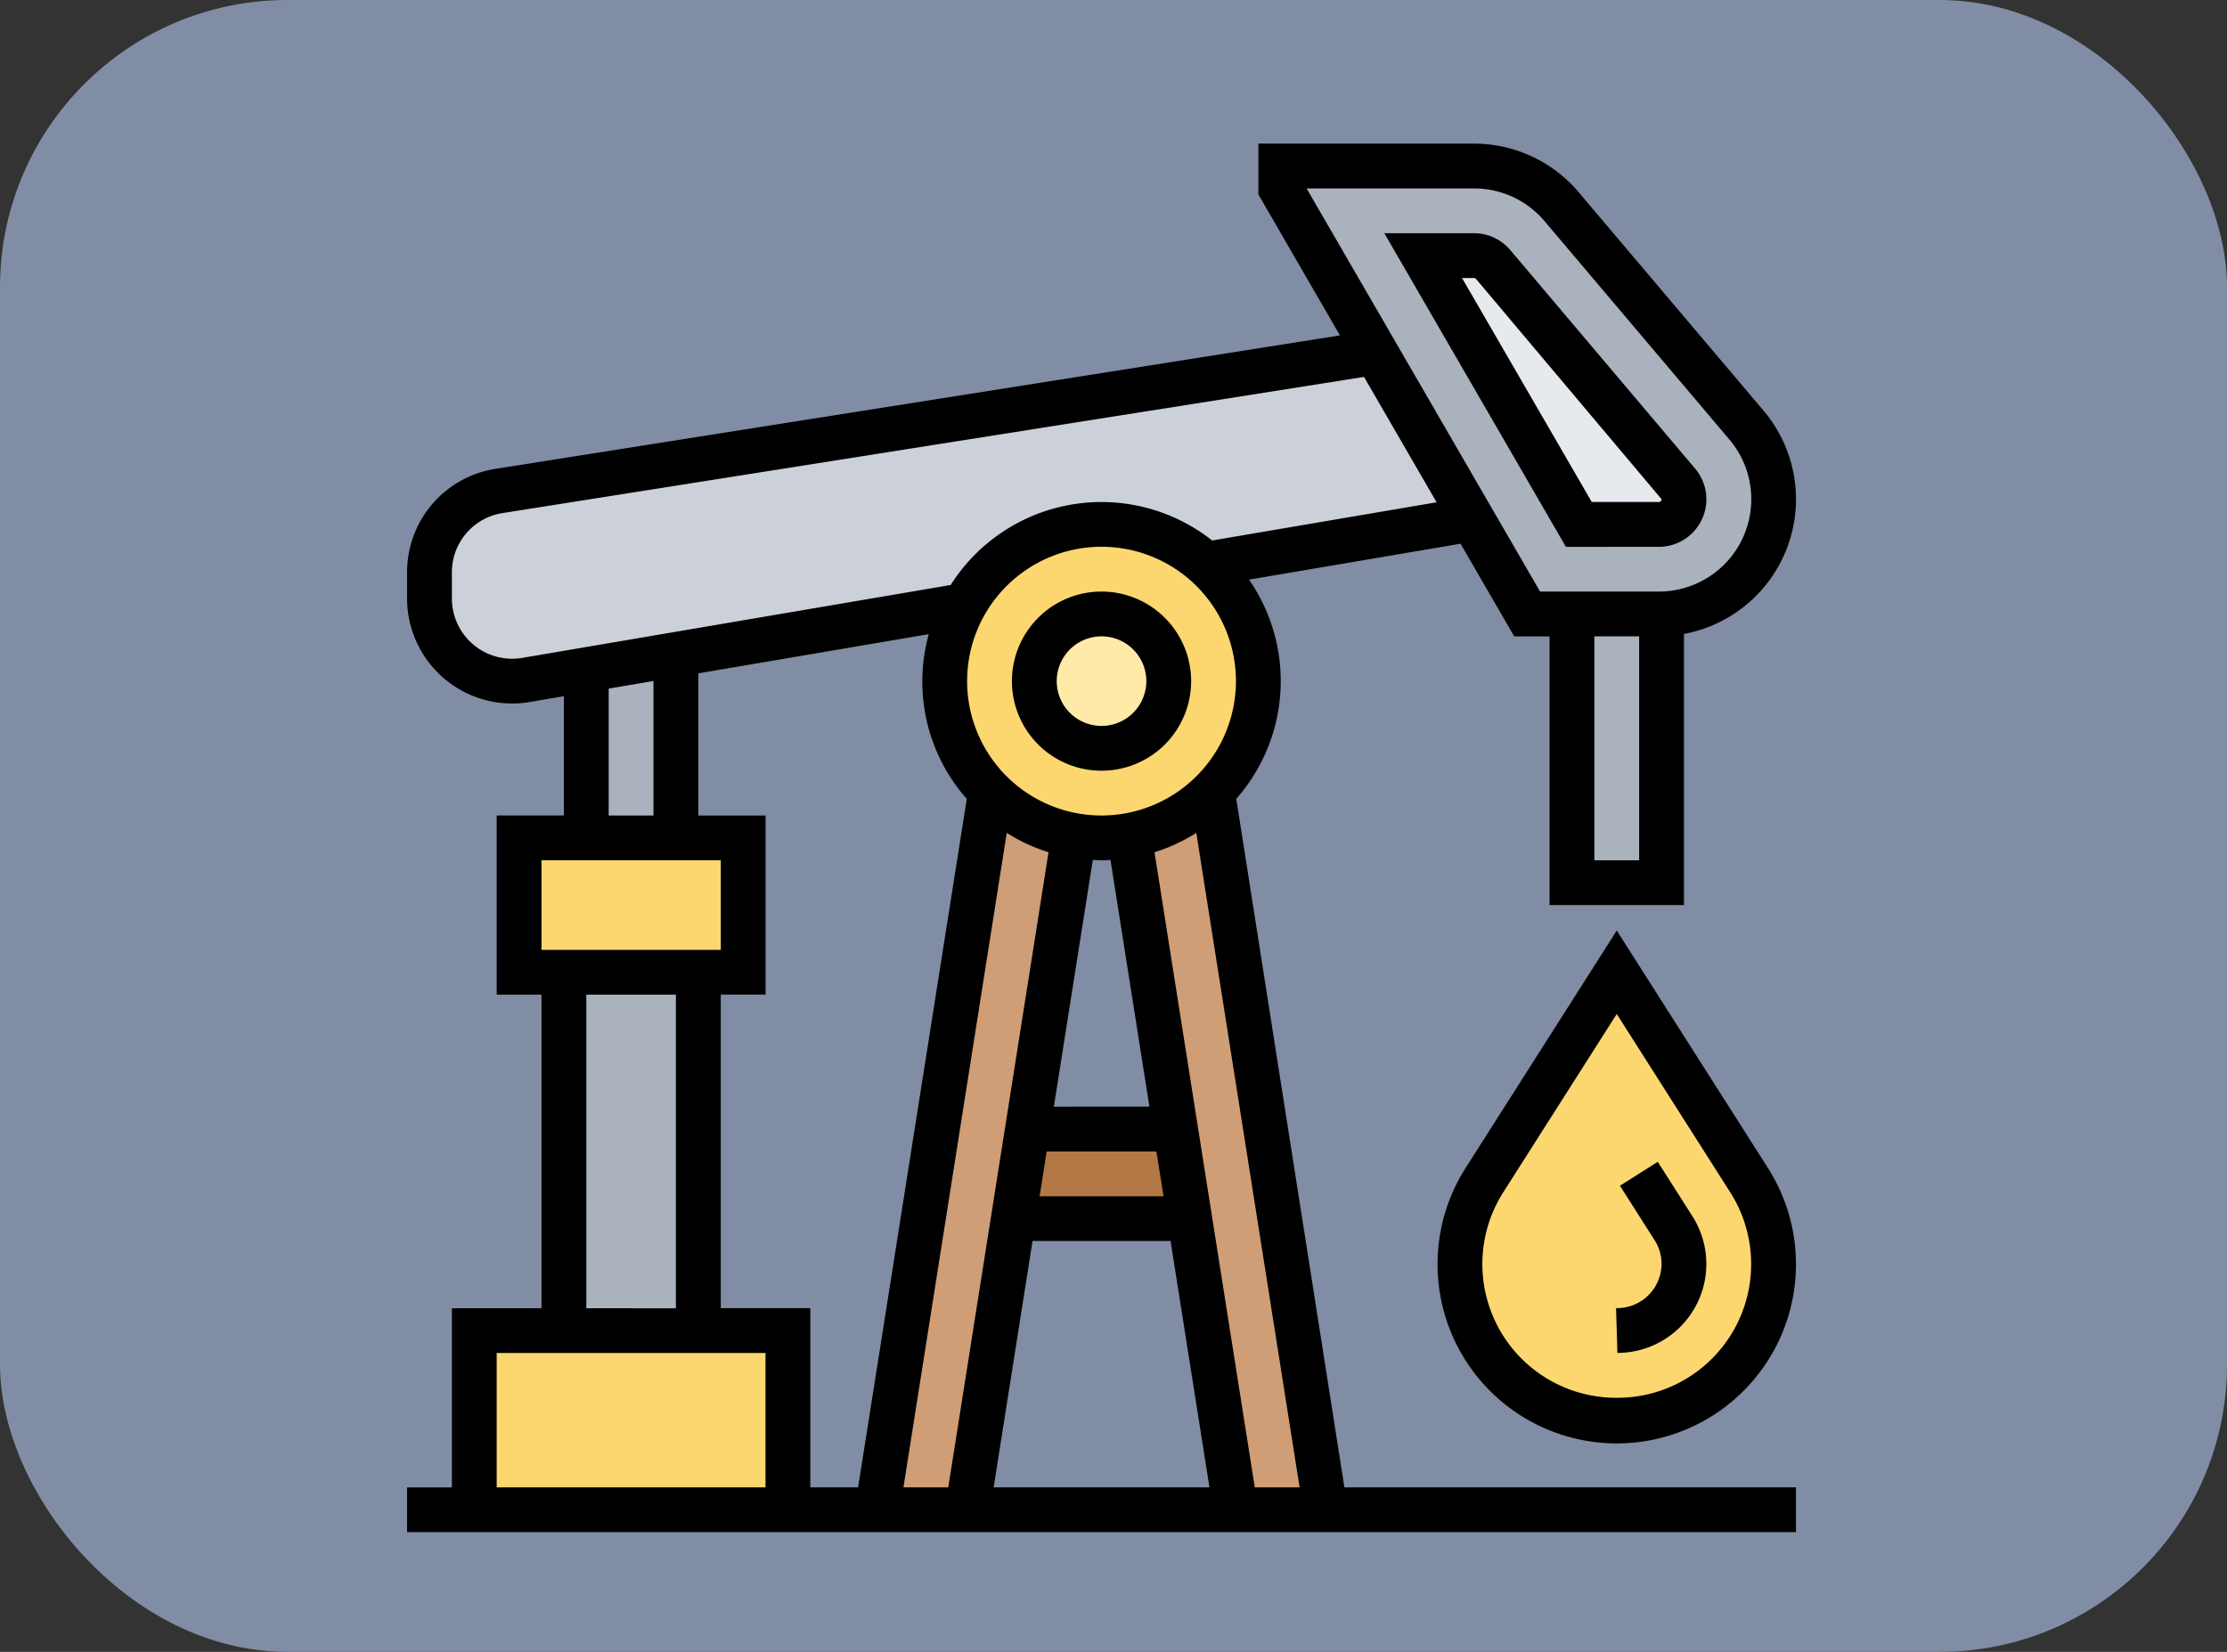 <svg xmlns="http://www.w3.org/2000/svg" width="93" height="69" viewBox="0 0 93 69">
  <rect x="0" y="0" width="93" height="69" fill="#333333" stroke="none"/>
  <g id="Grupo_1116424" data-name="Grupo 1116424" transform="translate(-820.051 -4099.853)">
    <rect id="Rectángulo_404438" data-name="Rectángulo 404438" width="93" height="69" rx="12" transform="translate(820.051 4099.853)" fill="#818da4"/>
    <g id="Grupo_1114024" data-name="Grupo 1114024" transform="translate(0 144.853)">
      <rect id="Rectángulo_404781" data-name="Rectángulo 404781" width="63" height="63" transform="translate(834.051 3958)" fill="none"/>
      <g id="Grupo_1114023" data-name="Grupo 1114023" transform="translate(836.051 3960)">
        <path id="Trazado_999786" data-name="Trazado 999786" d="M15.355,32v5.613H6V32h9.355Z" transform="translate(-0.323 -2)" fill="#fcd770"/>
        <path id="Trazado_999787" data-name="Trazado 999787" d="M17.1,54v7.484H4V54H17.1Z" transform="translate(-0.194 -3.419)" fill="#fcd770"/>
        <path id="Trazado_999788" data-name="Trazado 999788" d="M12.742,23.81v7.662H9V24.446Z" transform="translate(-0.516 -1.472)" fill="#aab2bd"/>
        <path id="Trazado_999789" data-name="Trazado 999789" d="M8,38h5.613V52.968H8Z" transform="translate(-0.452 -2.387)" fill="#aab2bd"/>
        <path id="Trazado_999790" data-name="Trazado 999790" d="M41.515,10.32l4.023,6.96L34.424,19.17A6.545,6.545,0,0,0,24.33,20.891h-.009L12.29,22.94l-3.742.636-2.516.43a4.04,4.04,0,0,1-.58.047A3.449,3.449,0,0,1,2,20.6V19.516a3.448,3.448,0,0,1,2.909-3.405Z" transform="translate(-0.065 -0.601)" fill="#ccd1d9"/>
        <path id="Trazado_999791" data-name="Trazado 999791" d="M59.449,12.824a4.794,4.794,0,0,1-.271,6.483A4.7,4.7,0,0,1,55.9,20.7a.456.456,0,0,1-.112.009h-5.5l-2.3-3.966-4.023-6.96L40,2.935V2h8.064a4.779,4.779,0,0,1,3.658,1.693Z" transform="translate(-2.516 -0.065)" fill="#aab2bd"/>
        <path id="Trazado_999792" data-name="Trazado 999792" d="M56.742,22V33.225H53V22h3.63a.456.456,0,0,0,.112-.009Z" transform="translate(-3.355 -1.354)" fill="#aab2bd"/>
        <path id="Trazado_999793" data-name="Trazado 999793" d="M57,15.5a1.012,1.012,0,0,1,.253.683A1.046,1.046,0,0,1,56.2,17.226h-3.34L46.36,6h2.114a1.046,1.046,0,0,1,.8.374Z" transform="translate(-2.926 -0.323)" fill="#e6e9ed"/>
        <path id="Trazado_999794" data-name="Trazado 999794" d="M34.834,45l.589,3.742H28.07L28.659,45Z" transform="translate(-1.746 -2.839)" fill="#b27946"/>
        <path id="Trazado_999795" data-name="Trazado 999795" d="M41.434,59.848v.084H37.683L35.756,47.771l-.589-3.742L33.23,31.765a6.5,6.5,0,0,0,3.48-1.815Z" transform="translate(-2.079 -1.868)" fill="#cf9e76"/>
        <path id="Trazado_999796" data-name="Trazado 999796" d="M30.2,31.765,28.268,44.029l-.589,3.742h-.009L25.751,59.932H22v-.094L26.724,29.95a6.5,6.5,0,0,0,3.48,1.815Z" transform="translate(-1.355 -1.868)" fill="#cf9e76"/>
        <path id="Trazado_999797" data-name="Trazado 999797" d="M32.7,30.994a6.485,6.485,0,0,1-2.3,0,6.5,6.5,0,0,1-3.48-1.815V29.17A6.561,6.561,0,0,1,25.8,21.386h.009A6.546,6.546,0,1,1,36.179,29.17v.009a6.5,6.5,0,0,1-3.48,1.815Z" transform="translate(-1.548 -1.097)" fill="#fcd770"/>
        <ellipse id="Elipse_12023" data-name="Elipse 12023" cx="3" cy="2.5" rx="3" ry="2.5" transform="translate(27 21)" fill="#ffeaa7"/>
        <path id="Trazado_999798" data-name="Trazado 999798" d="M60.077,46.691a6.518,6.518,0,0,1-5.5,10.019H54.52a6.518,6.518,0,0,1-5.5-10.019L54.548,38Z" transform="translate(-3.032 -2.387)" fill="#fcd770"/>
        <path id="Trazado_999799" data-name="Trazado 999799" d="M56.71,46.463l-1.579,1,1.45,2.278a1.838,1.838,0,0,1,.288.99,1.858,1.858,0,0,1-1.9,1.843l.056,1.871a3.714,3.714,0,0,0,3.133-5.708Z" transform="translate(-3.482 -2.933)"/>
        <path id="Trazado_999800" data-name="Trazado 999800" d="M54.484,36.137l-6.318,9.928a7.484,7.484,0,1,0,12.637,0Zm-.028,19.517a5.585,5.585,0,0,1-4.711-8.584l4.739-7.447,4.739,7.448a5.584,5.584,0,0,1-4.767,8.583Z" transform="translate(-2.968 -2.267)"/>
        <path id="Trazado_999801" data-name="Trazado 999801" d="M35.627,28.369a7.445,7.445,0,0,0,.533-9.157l8.833-1.5,2.241,3.872H48.71V32.806h5.613V21.48a5.725,5.725,0,0,0,3.322-9.328l-7.72-9.124A5.72,5.72,0,0,0,45.551,1h-9V3.123L39.956,9.01,4.7,14.583A4.367,4.367,0,0,0,1,18.915V20a4.388,4.388,0,0,0,5.122,4.324l1.427-.243v4.982H4.742v7.484H6.613v13.1H2.871v7.484H1V59H59V57.129H40.143ZM17.839,57.129V49.645H14.1v-13.1h1.871V29.065H13.161V23.127l9.625-1.638a7.392,7.392,0,0,0,1.587,6.88l-4.539,28.76ZM30,29.065a5.613,5.613,0,1,1,5.613-5.613A5.619,5.619,0,0,1,30,29.065ZM27.709,43.1h4.582l.3,1.871H27.414Zm.3-1.871,1.627-10.309c.123.007.244.019.369.019s.246-.012.369-.019L32,41.226ZM26.042,29.791a7.448,7.448,0,0,0,1.745.809L23.6,57.129H21.728Zm1.077,17.047h5.764l1.624,10.29H25.495ZM32.213,30.6a7.447,7.447,0,0,0,1.745-.809l4.314,27.338H36.4Zm18.367.335V21.581h1.871v9.355ZM45.551,2.871A3.849,3.849,0,0,1,48.5,4.237l7.721,9.124a3.857,3.857,0,0,1-2.944,6.349H48.314L38.564,2.871ZM5.808,22.481a2.554,2.554,0,0,1-.423.036A2.518,2.518,0,0,1,2.871,20V18.915a2.5,2.5,0,0,1,2.123-2.484l35.967-5.687,3.032,5.237L34.62,17.577A7.454,7.454,0,0,0,23.7,19.436Zm3.611,1.283,1.871-.318v5.619H9.419ZM6.613,30.935H14.1v3.742H6.613Zm1.871,5.613h3.742v13.1H8.484ZM4.742,51.516H15.968v5.613H4.742Z" transform="translate(0 0)"/>
        <path id="Trazado_999802" data-name="Trazado 999802" d="M31.742,21a3.742,3.742,0,1,0,3.742,3.742A3.746,3.746,0,0,0,31.742,21Zm0,5.613a1.871,1.871,0,1,1,1.871-1.871A1.873,1.873,0,0,1,31.742,26.613Z" transform="translate(-1.742 -1.29)"/>
        <path id="Trazado_999803" data-name="Trazado 999803" d="M56.086,18.1a1.986,1.986,0,0,0,1.515-3.27L49.881,5.7A1.985,1.985,0,0,0,48.366,5H44.624l7.582,13.1ZM48.366,6.871a.116.116,0,0,1,.088.04l7.748,9.2a.117.117,0,0,1-.115.116h-2.8L47.869,6.871Z" transform="translate(-2.814 -0.258)"/>
      </g>
    </g>
  </g>
</svg>
